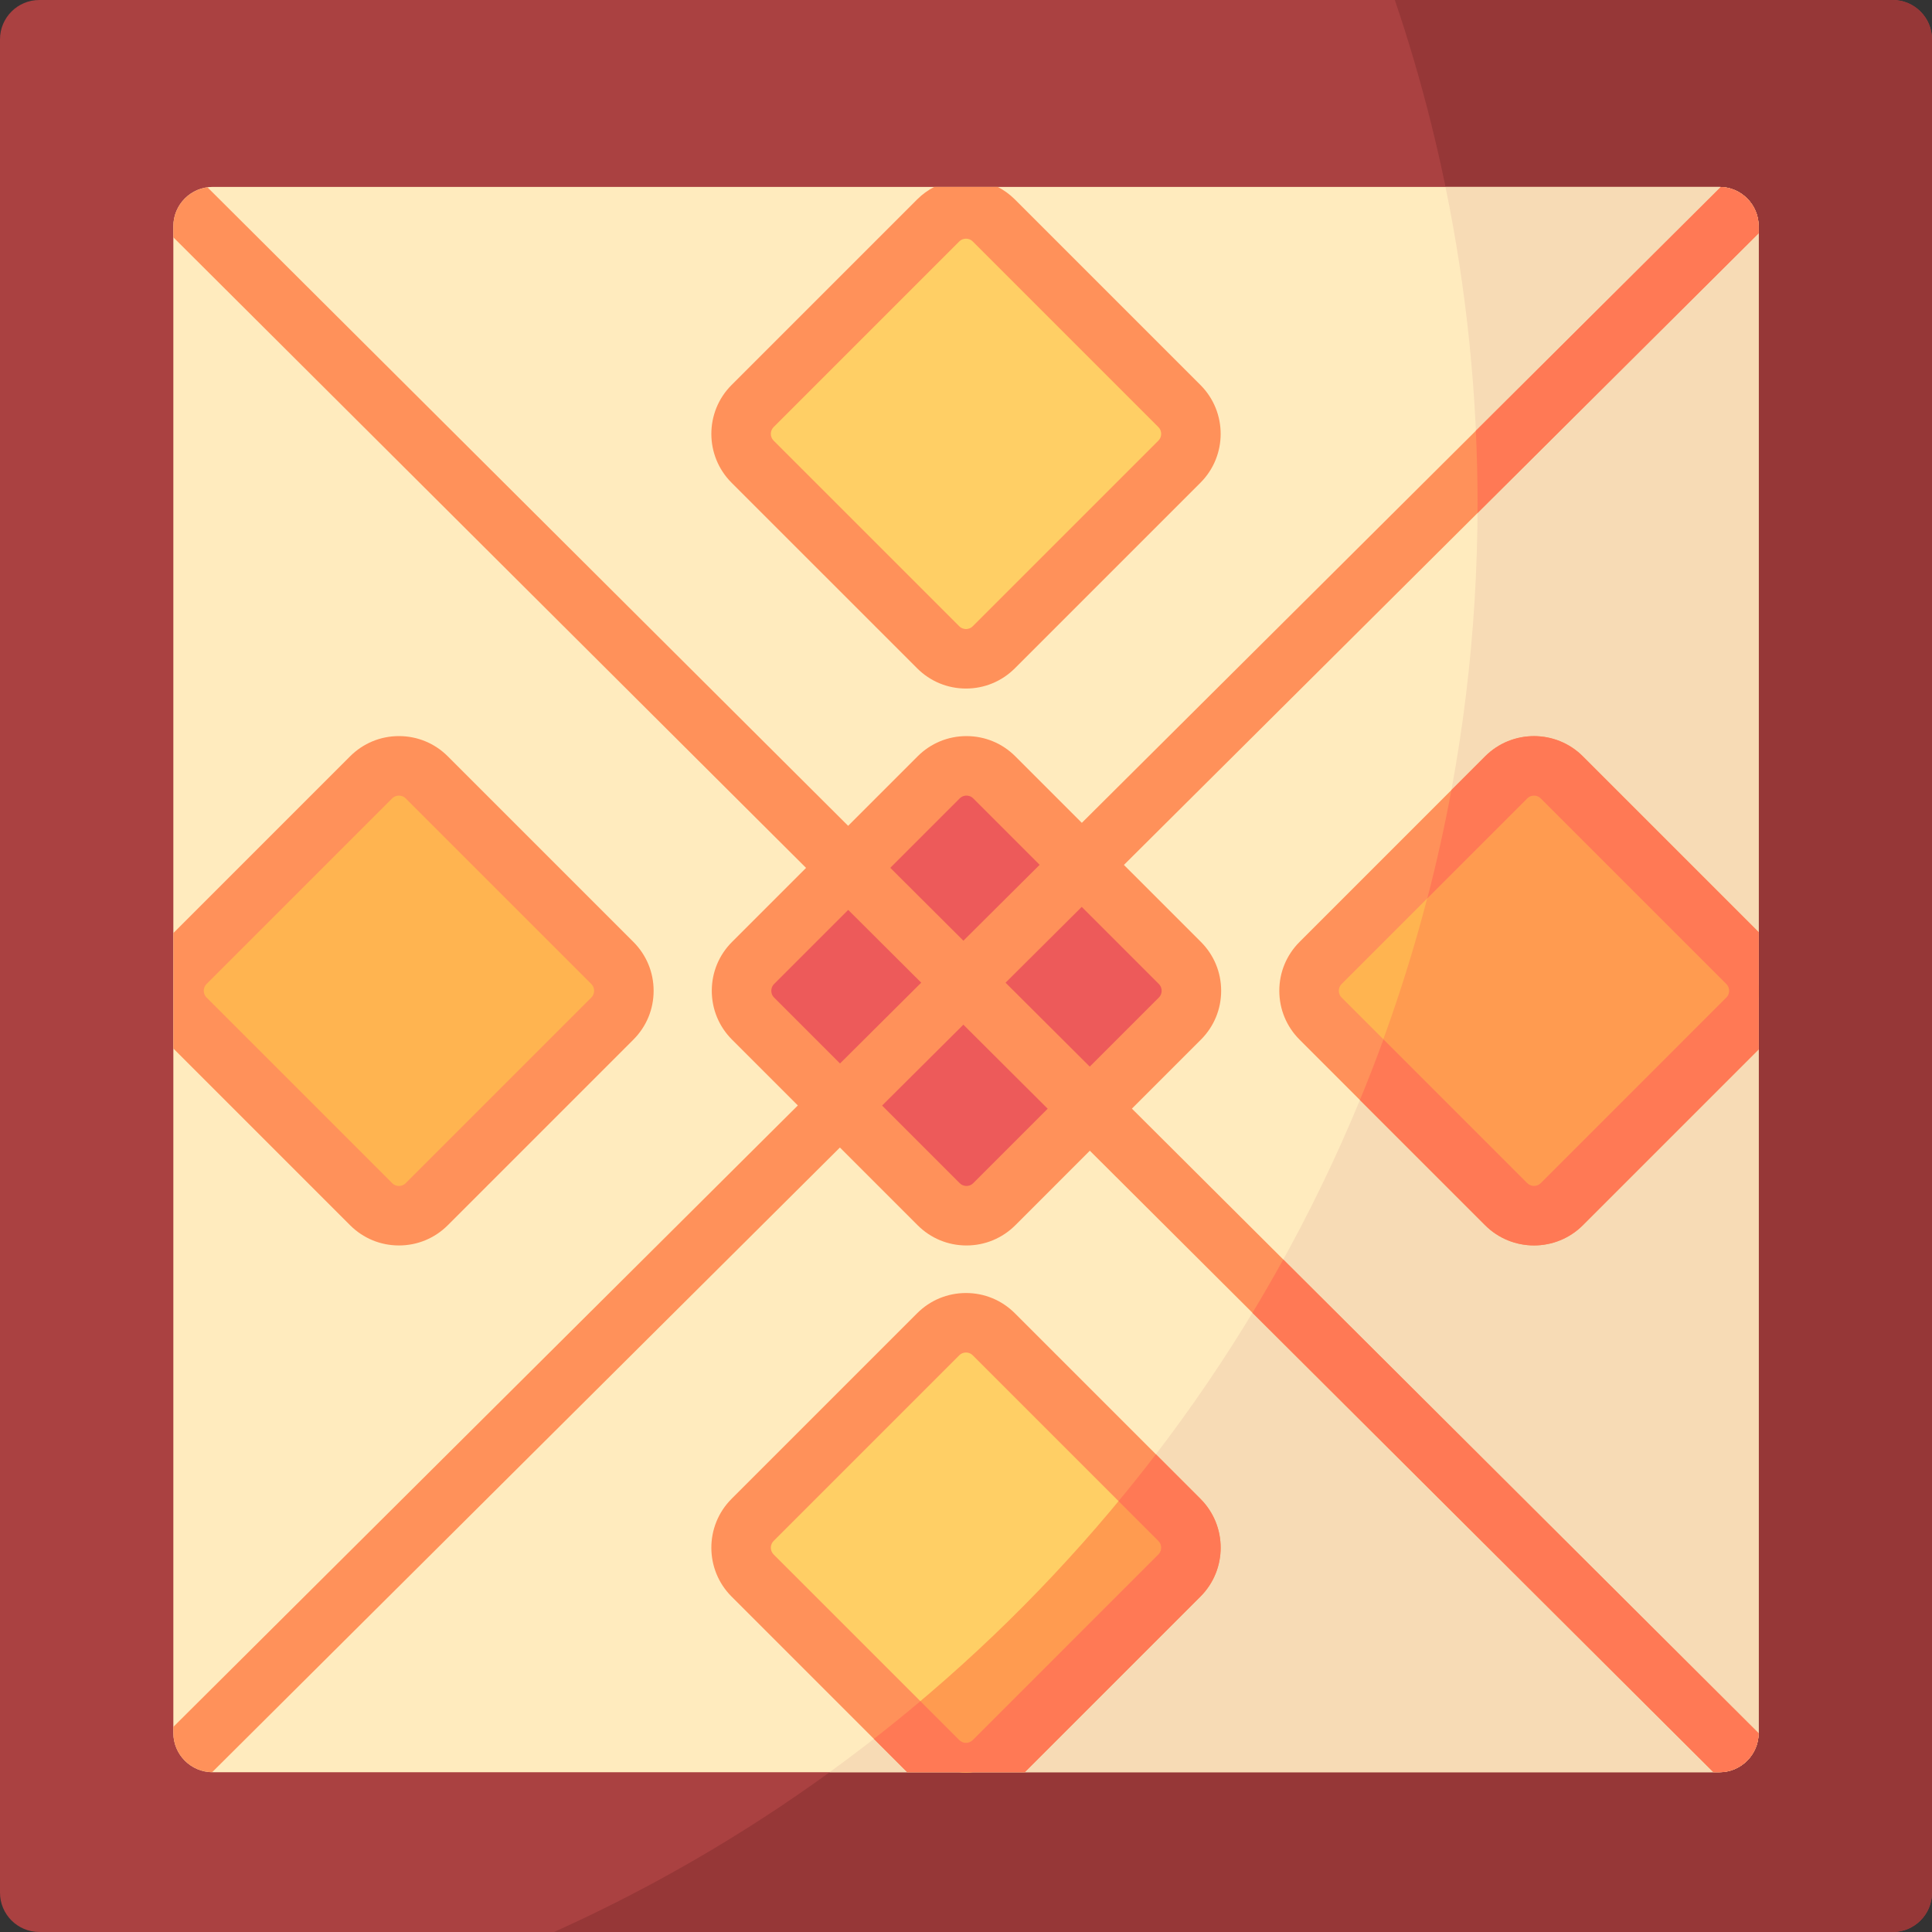 <?xml version="1.0" encoding="iso-8859-1"?>
<!-- Generator: Adobe Illustrator 19.0.0, SVG Export Plug-In . SVG Version: 6.00 Build 0)  -->
<svg version="1.1" id="Capa_1" xmlns="http://www.w3.org/2000/svg" xmlns:xlink="http://www.w3.org/1999/xlink" x="0px" y="0px"
	 viewBox="0 0 512 512" style="enable-background:new 0 0 512 512;" xml:space="preserve">
<rect x="0" y="0" width="512" height="512" fill="#333333" stroke="none"/>
<path style="fill:#AA4141;" d="M501.577,512H10.423C4.667,512,0,507.333,0,501.577V10.423C0,4.667,4.667,0,10.423,0h491.153
	C507.333,0,512,4.667,512,10.423v491.153C512,507.333,507.333,512,501.577,512z"/>
<path style="fill:#963737;" d="M501.577,0H369.648c14.212,41.877,21.922,86.757,21.922,133.438
	c0,168.52-100.453,313.575-244.745,378.562h354.751c5.757,0,10.423-4.667,10.423-10.423V10.424C512,4.667,507.333,0,501.577,0z"/>
<path style="fill:#FFEBBE;" d="M455.64,469.66H56.36c-5.757,0-10.423-4.667-10.423-10.423V59.956
	c0-5.757,4.667-10.423,10.423-10.423h399.28c5.757,0,10.423,4.667,10.423,10.423v399.28
	C466.063,464.993,461.397,469.66,455.64,469.66z"/>
<path style="fill:#F7DBB5;" d="M455.64,49.533h-72.569c5.565,27.1,8.499,55.159,8.499,83.906
	c0,138.319-67.685,260.818-171.729,336.221H455.64c5.757,0,10.423-4.666,10.423-10.423V59.956
	C466.063,54.2,461.397,49.533,455.64,49.533z"/>
<path style="fill:#FFCF65;" d="M248.63,171.534l-49.185-49.185c-4.071-4.071-4.071-10.67,0-14.741l49.185-49.185
	c4.071-4.071,10.67-4.071,14.741,0l49.185,49.185c4.071,4.071,4.071,10.67,0,14.741l-49.185,49.185
	C259.3,175.604,252.7,175.604,248.63,171.534z"/>
<path style="fill:#ED5A5A;" d="M248.753,319.123l-49.185-49.185c-4.071-4.071-4.071-10.67,0-14.741l49.185-49.185
	c4.071-4.071,10.67-4.071,14.741,0l49.185,49.185c4.071,4.071,4.071,10.67,0,14.741l-49.185,49.185
	C259.423,323.193,252.823,323.193,248.753,319.123z"/>
<path style="fill:#FFCF65;" d="M248.63,466.711l-49.185-49.185c-4.071-4.071-4.071-10.67,0-14.741L248.63,353.6
	c4.071-4.071,10.67-4.071,14.741,0l49.185,49.185c4.071,4.071,4.071,10.67,0,14.741l-49.185,49.185
	C259.3,470.782,252.7,470.782,248.63,466.711z"/>
<path style="fill:#FF9B50;" d="M263.37,466.711l49.185-49.185c4.07-4.071,4.07-10.67,0-14.741l-11.122-11.122
	c-18.822,23.643-40.171,45.182-63.638,64.215l10.833,10.833c1.679,1.679,3.791,2.655,5.976,2.948h2.789
	C259.58,469.366,261.691,468.391,263.37,466.711z"/>
<g>
	<path style="fill:#FFB450;" d="M98.352,319.123l-49.185-49.185c-4.071-4.071-4.071-10.67,0-14.741l49.185-49.185
		c4.071-4.071,10.67-4.071,14.741,0l49.185,49.185c4.071,4.071,4.071,10.67,0,14.741l-49.185,49.185
		C109.022,323.193,102.423,323.193,98.352,319.123z"/>
	<path style="fill:#FFB450;" d="M399.154,319.123l-49.185-49.185c-4.071-4.071-4.071-10.67,0-14.741l49.185-49.185
		c4.071-4.071,10.67-4.071,14.741,0l49.185,49.185c4.071,4.071,4.071,10.67,0,14.741l-49.185,49.185
		C409.824,323.193,403.224,323.193,399.154,319.123z"/>
</g>
<path style="fill:#FF9B50;" d="M466.029,263.716v-2.299c-0.251-2.272-1.241-4.478-2.984-6.221L413.86,206.01
	c-4.071-4.07-10.67-4.07-14.741,0l-17.368,17.369c-4.57,20.677-10.684,40.772-18.212,60.163l35.58,35.58
	c4.07,4.07,10.67,4.07,14.741,0l49.185-49.186C464.788,268.195,465.778,265.989,466.029,263.716z"/>
<g>
	<path style="fill:#FF915A;" d="M256.123,330.061c-4.89,0-9.488-1.905-12.945-5.362l0,0c-0.001-0.001-0.001-0.001-0.001-0.001
		l-49.185-49.185c-3.458-3.458-5.362-8.055-5.362-12.946c0-4.891,1.905-9.489,5.363-12.947l49.185-49.186
		c3.457-3.458,8.055-5.362,12.945-5.362c4.891,0,9.489,1.905,12.947,5.363l49.186,49.185c3.458,3.458,5.362,8.055,5.362,12.947
		c0,4.89-1.905,9.488-5.363,12.946l-49.185,49.186C265.611,328.157,261.014,330.061,256.123,330.061z M256.123,210.842
		c-0.392,0-1.147,0.096-1.794,0.743l-49.186,49.187c-0.647,0.646-0.743,1.401-0.743,1.795c0,0.392,0.096,1.148,0.743,1.794
		l49.187,49.186v0.001c0.647,0.647,1.401,0.743,1.794,0.743c0.393,0,1.148-0.096,1.795-0.743l49.186-49.187
		c0.648-0.647,0.744-1.401,0.744-1.794s-0.096-1.148-0.743-1.795l-49.187-49.186C257.271,210.939,256.516,210.842,256.123,210.842z"
		/>
	<path style="fill:#FF915A;" d="M243.054,52.847l-49.186,49.186c-7.138,7.139-7.138,18.753,0.001,25.892l49.186,49.185
		c3.457,3.458,8.055,5.362,12.945,5.362s9.488-1.905,12.947-5.362l49.186-49.185c7.139-7.139,7.139-18.755,0-25.893l-49.186-49.185
		c-1.352-1.352-2.883-2.457-4.532-3.314h-16.828C245.936,50.389,244.406,51.494,243.054,52.847z M257.794,63.998l49.186,49.185
		c0.648,0.647,0.744,1.402,0.744,1.795s-0.096,1.148-0.744,1.795l-49.186,49.185c-0.647,0.648-1.401,0.744-1.795,0.744
		c-0.392,0-1.147-0.097-1.794-0.743c0,0,0,0,0-0.001l-49.186-49.184c-0.99-0.991-0.99-2.601-0.001-3.59l49.186-49.186
		c0.647-0.647,1.401-0.743,1.794-0.743C256.393,63.254,257.147,63.351,257.794,63.998z"/>
	<path style="fill:#FF915A;" d="M318.132,423.102c7.139-7.139,7.139-18.755,0-25.893l-49.186-49.185
		c-3.459-3.458-8.056-5.362-12.947-5.362s-9.488,1.905-12.945,5.362l-49.186,49.186c-7.138,7.139-7.138,18.753,0.001,25.892
		l46.558,46.557h31.148L318.132,423.102z M254.206,461.136l-49.186-49.185c-0.99-0.991-0.99-2.601-0.001-3.59l49.186-49.186
		c0.647-0.647,1.401-0.743,1.794-0.743s1.148,0.097,1.795,0.744l49.186,49.185c0.648,0.647,0.744,1.402,0.744,1.795
		c0,0.392-0.096,1.148-0.744,1.795l-49.185,49.186C256.805,462.126,255.194,462.126,254.206,461.136z"/>
</g>
<path style="fill:#FF7955;" d="M318.132,397.209l-11.808-11.808c-3.217,4.204-6.517,8.34-9.889,12.415l10.545,10.545
	c0.648,0.647,0.744,1.402,0.744,1.795c0,0.392-0.096,1.148-0.744,1.795l-49.185,49.186c-0.99,0.99-2.602,0.99-3.589,0
	l-10.302-10.302c-4.04,3.406-8.151,6.73-12.321,9.983l8.843,8.843h31.148l46.558-46.557
	C325.271,415.964,325.271,404.348,318.132,397.209z"/>
<path style="fill:#FF915A;" d="M466.063,247.028l-46.593-46.593c-7.14-7.138-18.754-7.138-25.893,0l-49.184,49.186
	c-3.459,3.458-5.363,8.055-5.363,12.947c0,4.89,1.905,9.488,5.362,12.946l49.185,49.186c3.57,3.569,8.258,5.353,12.947,5.353
	s9.377-1.784,12.947-5.353l46.593-46.594L466.063,247.028L466.063,247.028z M408.319,313.547c-0.99,0.99-2.6,0.99-3.589,0
	l-49.186-49.186c-0.647-0.647-0.743-1.401-0.743-1.794s0.096-1.148,0.744-1.795l49.185-49.186c0.647-0.648,1.402-0.744,1.795-0.744
	c0.392,0,1.148,0.096,1.795,0.744l49.186,49.186c0.647,0.647,0.743,1.401,0.743,1.795c0,0.392-0.097,1.147-0.744,1.794
	L408.319,313.547z"/>
<path style="fill:#FF7955;" d="M393.578,200.435l-8.941,8.941c-1.791,9.684-3.928,19.247-6.379,28.683l26.471-26.472
	c0.647-0.648,1.402-0.744,1.795-0.744c0.392,0,1.148,0.096,1.795,0.744l49.186,49.186c0.647,0.647,0.743,1.401,0.743,1.795
	c0,0.392-0.097,1.147-0.744,1.794l-49.185,49.186c-0.99,0.99-2.6,0.99-3.589,0l-38.101-38.102
	c-1.97,5.409-4.051,10.765-6.237,16.067l33.186,33.187c3.57,3.569,8.258,5.353,12.947,5.353s9.377-1.784,12.947-5.353l46.593-46.594
	V247.03l-46.593-46.593C412.331,193.297,400.717,193.297,393.578,200.435z"/>
<g>
	<path style="fill:#FF915A;" d="M45.937,277.858l46.84,46.839c0,0,0,0,0.001,0.001c3.458,3.458,8.055,5.362,12.946,5.362
		s9.488-1.905,12.946-5.362l49.185-49.186c3.458-3.458,5.363-8.055,5.363-12.946c0-4.891-1.905-9.489-5.362-12.947l-49.185-49.186
		c-3.458-3.458-8.056-5.362-12.946-5.362c-4.891,0-9.488,1.905-12.946,5.362l-46.84,46.841v30.584H45.937z M103.928,211.586
		c0.647-0.647,1.401-0.743,1.794-0.743s1.148,0.096,1.795,0.744l49.186,49.186c0.646,0.646,0.743,1.401,0.743,1.795
		c0,0.392-0.096,1.148-0.743,1.794l-49.185,49.186c-0.647,0.648-1.402,0.744-1.795,0.744s-1.147-0.096-1.794-0.743l-0.001-0.001
		l-49.186-49.186c-0.646-0.646-0.743-1.401-0.743-1.794s0.097-1.149,0.743-1.795L103.928,211.586z"/>
	<path style="fill:#FF915A;" d="M466.059,459.333L266.481,260.426L466.063,61.819v-1.863c0-5.624-4.457-10.195-10.03-10.403
		L255.311,249.294L54.979,49.635c-5.102,0.677-9.042,5.034-9.042,10.321v2.932l198.195,197.529L45.937,457.643v1.593
		c0,5.711,4.594,10.343,10.288,10.416L255.302,271.55l198.779,198.11h1.56C461.364,469.66,466.006,465.045,466.059,459.333z"/>
</g>
<g>
	<path style="fill:#FF7955;" d="M455.64,469.66c5.724,0,10.366-4.615,10.418-10.327L340.077,333.775
		c-2.633,4.766-5.352,9.478-8.164,14.128L454.081,469.66H455.64z"/>
	<path style="fill:#FF7955;" d="M456.033,49.553l-64.918,64.601c0.293,6.393,0.455,12.82,0.455,19.285
		c0,0.846-0.018,1.688-0.024,2.533l74.517-74.152v-1.863C466.063,54.332,461.606,49.761,456.033,49.553z"/>
</g>
<g>
</g>
<g>
</g>
<g>
</g>
<g>
</g>
<g>
</g>
<g>
</g>
<g>
</g>
<g>
</g>
<g>
</g>
<g>
</g>
<g>
</g>
<g>
</g>
<g>
</g>
<g>
</g>
<g>
</g>
</svg>
